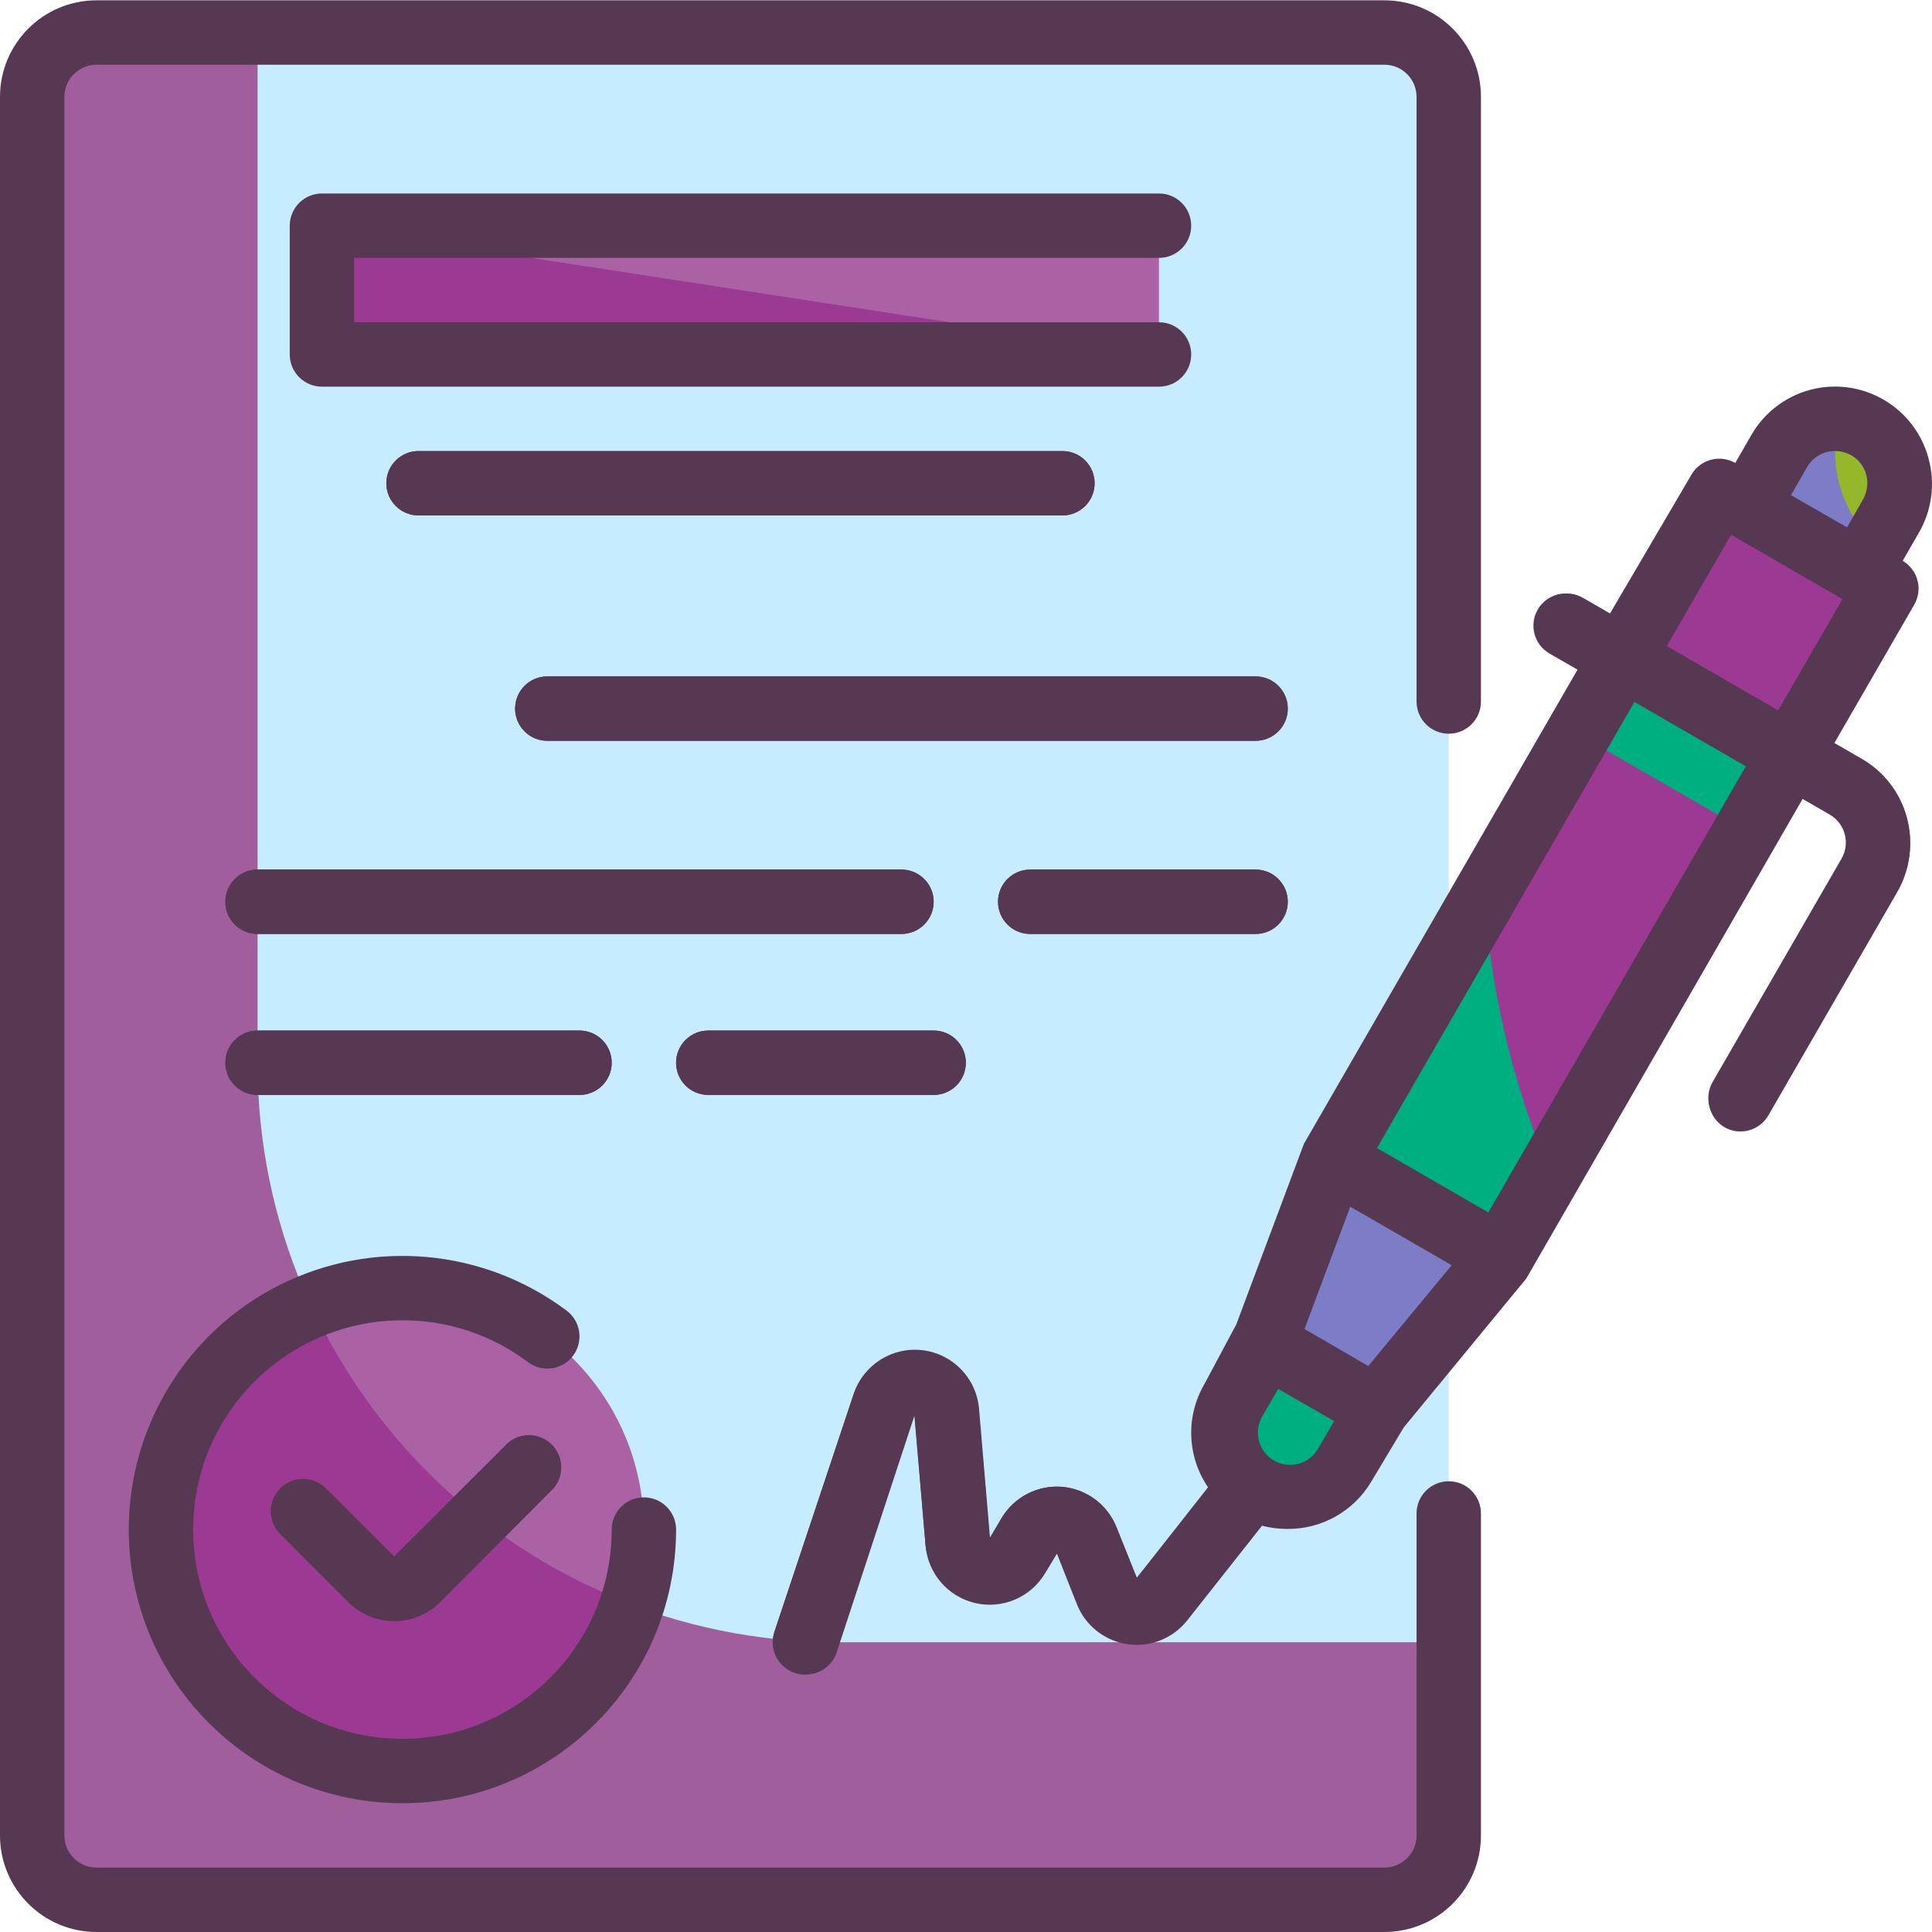 <?xml version="1.0"?>
<svg xmlns="http://www.w3.org/2000/svg" height="512px" viewBox="0 0 480.082 480" width="512px"
    class="">
    <g>
        <path
            d="m24 8.039h320c8.836 0 16 7.164 16 16v432c0 8.84-7.164 16-16 16h-320c-8.836 0-16-7.16-16-16v-432c0-8.836 7.164-16 16-16zm0 0"
            fill="#57b7eb" data-original="#57B7EB" class="" data-old_color="#57b7eb"
            style="fill:#C7EBFF" />
        <path
            d="m208 408.039c-79.527 0-144-64.469-144-144v-256h-40c-8.836 0-16 7.164-16 16v432c0 8.84 7.164 16 16 16h320c8.836 0 16-7.16 16-16v-48zm0 0"
            fill="#4891d3" data-original="#4891D3" class="" style="fill:#A15E9C"
            data-old_color="#4891d3" />
        <path d="m80 56.039h208v32h-208zm0 0" fill="#f9e109" data-original="#F9E109" class=""
            style="fill:#AB62A5" data-old_color="#f9e109" />
        <path
            d="m264 128.039h-160c-4.418 0-8-3.578-8-8 0-4.418 3.582-8 8-8h160c4.418 0 8 3.582 8 8 0 4.422-3.582 8-8 8zm0 0"
            fill="#39519d" data-original="#39519D" class="" style="fill:#563853"
            data-old_color="#39519d" />
        <path
            d="m312 184.039h-176c-4.418 0-8-3.578-8-8 0-4.418 3.582-8 8-8h176c4.418 0 8 3.582 8 8 0 4.422-3.582 8-8 8zm0 0"
            fill="#39519d" data-original="#39519D" class="" style="fill:#563853"
            data-old_color="#39519d" />
        <path
            d="m224 232.039h-160c-4.418 0-8-3.578-8-8 0-4.418 3.582-8 8-8h160c4.418 0 8 3.582 8 8 0 4.422-3.582 8-8 8zm0 0"
            fill="#39519d" data-original="#39519D" class="" style="fill:#563853"
            data-old_color="#39519d" />
        <path
            d="m312 232.039h-56c-4.418 0-8-3.578-8-8 0-4.418 3.582-8 8-8h56c4.418 0 8 3.582 8 8 0 4.422-3.582 8-8 8zm0 0"
            fill="#39519d" data-original="#39519D" class="" style="fill:#563853"
            data-old_color="#39519d" />
        <path
            d="m144 272.039h-80c-4.418 0-8-3.578-8-8 0-4.418 3.582-8 8-8h80c4.418 0 8 3.582 8 8 0 4.422-3.582 8-8 8zm0 0"
            fill="#39519d" data-original="#39519D" class="" style="fill:#563853"
            data-old_color="#39519d" />
        <path
            d="m232 272.039h-56c-4.418 0-8-3.578-8-8 0-4.418 3.582-8 8-8h56c4.418 0 8 3.582 8 8 0 4.422-3.582 8-8 8zm0 0"
            fill="#39519d" data-original="#39519D" class="" style="fill:#563853"
            data-old_color="#39519d" />
        <path d="m288 88.039h-208v-32zm0 0" fill="#fcbc04" data-original="#FCBC04" class=""
            style="fill:#9B3993" data-old_color="#fcbc04" />
        <path
            d="m160 380.039c0 33.141-26.863 60-60 60s-60-26.859-60-60c0-33.137 26.863-60 60-60s60 26.863 60 60zm0 0"
            fill="#f9e109" data-original="#F9E109" class="" style="fill:#AB62A5"
            data-old_color="#f9e109" />
        <path
            d="m100 440.039c25.98-.004 49.004-16.734 57.039-41.438-35.207-13.359-63.785-39.984-79.598-74.16-26.605 10.789-41.836 38.914-36.336 67.094 5.496 28.176 30.188 48.508 58.895 48.504zm0 0"
            fill="#fcbc04" data-original="#FCBC04" class="" style="fill:#9B3993"
            data-old_color="#fcbc04" />
        <path
            d="m200 416.039c-.871.031-1.738-.105-2.559-.398-4.164-1.406-6.414-5.906-5.043-10.078l19.68-59.043c2.41-7.203 9.555-11.719 17.094-10.809 7.543.91 13.402 7 14.027 14.57l2.723 32 2.879-4.879c3.059-5.336 8.906-8.445 15.039-8 6.035.504 11.27 4.375 13.52 10l5.121 12.637 23.281-29.598c1.32-1.672 3.254-2.746 5.371-2.988 2.117-.238 4.246.375 5.906 1.707 3.434 2.75 4.004 7.75 1.281 11.199l-23.359 29.68c-3.562 4.453-9.219 6.672-14.855 5.832s-10.398-4.617-12.504-9.91l-4.961-12.559-2.961 4.879c-3.484 5.922-10.359 8.957-17.082 7.543-6.723-1.414-11.793-6.961-12.598-13.785l-2.719-32.477-19.281 58.719c-1.027 3.531-4.328 5.906-8 5.758zm0 0"
            fill="#39519d" data-original="#39519D" class="" style="fill:#563853"
            data-old_color="#39519d" />
        <path
            d="m97.922 402.762c-4.227.004-8.281-1.664-11.281-4.641l-16.961-16.961c-1.516-1.5-2.367-3.547-2.367-5.68 0-2.133.852-4.176 2.367-5.68 3.121-3.102 8.16-3.102 11.281 0l16.961 16.961 28.316-28.242c3.176-2.719 7.906-2.535 10.863.422 2.953 2.953 3.137 7.684.418 10.859l-28.238 28.32c-3.02 2.996-7.109 4.664-11.359 4.641zm0 0"
            fill="#39519d" data-original="#39519D" class="" style="fill:#563853"
            data-old_color="#39519d" />
        <path d="m403.25 163.449 41.57 24-72 124.707-41.57-24zm0 0" fill="#fcbc04"
            data-original="#FCBC04" class="" style="fill:#9B3993" data-old_color="#fcbc04" />
        <path
            d="m368.801 223.082-37.602 64.957 41.602 24 12.16-21.199c-9.02-21.562-14.477-44.445-16.16-67.758zm0 0"
            fill="#e59730" data-original="#E59730" class="" style="fill:#00AF80"
            data-old_color="#e59730" />
        <path d="m372.801 312.199-41.602-24-17.039 45.523 27.68 16zm0 0"
            fill="#a1d51c" data-original="#A1D51C" class="active-path" style="fill:#7D7DC7"
            data-old_color="#a1d51c" />
        <path
            d="m314.129 333.758 27.711 16-8 13.859c-4.418 7.652-14.203 10.273-21.855 5.855-7.652-4.418-10.273-14.203-5.855-21.855zm0 0"
            fill="#e59730" data-original="#E59730" class="" style="fill:#00AF80"
            data-old_color="#e59730" />
        <path d="m427.18 121.914 41.57 24-24 41.57-41.57-24zm0 0" fill="#fcbc04"
            data-original="#FCBC04" class="" style="fill:#9B3993" data-old_color="#fcbc04" />
        <path
            d="m463.965 106.203c7.652 4.418 10.273 14.203 5.855 21.855l-8 13.859-27.711-16 8-13.859c4.418-7.652 14.203-10.273 21.855-5.855zm0 0"
            fill="#c4f236" data-original="#C4F236" class="" style="fill:#95B72C"
            data-old_color="#c4f236" />
        <path d="m392.32 182.465 8-13.855 41.57 24-8 13.855zm0 0" fill="#e59730"
            data-original="#E59730" class="" style="fill:#00AF80" data-old_color="#e59730" />
        <path
            d="m432.48 280.762c-1.402.008-2.781-.352-4-1.039-1.84-1.07-3.176-2.828-3.715-4.883-.543-2.059-.242-4.246.836-6.078l32-55.441c1.062-1.84 1.352-4.027.797-6.078-.551-2.066-1.902-3.82-3.758-4.883l-69.281-40c-3.809-2.195-5.129-7.055-2.961-10.879 1.059-1.852 2.809-3.203 4.867-3.762 2.055-.555 4.25-.266 6.094.801l69.281 40c5.516 3.176 9.543 8.414 11.199 14.562 1.656 6.156.793 12.719-2.398 18.238l-32 55.441c-1.438 2.484-4.094 4.012-6.961 4zm0 0"
            fill="#39519d" data-original="#39519D" class="" style="fill:#563853"
            data-old_color="#39519d" />
        <path
            d="m456 112.039c.039-2.699.418-5.387 1.121-8-6.105-.414-11.914 2.695-14.961 8l-8 13.844 27.68 16 4-6.883c-6.301-5.969-9.863-14.277-9.84-22.961zm0 0"
            fill="#a1d51c" data-original="#A1D51C" class="active-path" style="fill:#7D7DC7"
            data-old_color="#a1d51c" />
        <g fill="#39519d">
            <path
                d="m479.199 113.801c-1.652-6.145-5.684-11.383-11.199-14.559-5.52-3.191-12.082-4.055-18.238-2.402-6.148 1.656-11.387 5.684-14.562 11.199l-4 6.961c-3.801-2.184-8.656-.898-10.879 2.883l-20.32 34.637-6.961-4c-1.844-1.066-4.039-1.355-6.094-.801-2.059.559-3.809 1.91-4.867 3.762-2.168 3.824-.848 8.684 2.961 10.879l6.961 4-68 117.84-16.801 44.883-8 14.957c-4.684 8.148-4.184 18.277 1.281 25.922l-18 22.078-5.039-12.637c-2.273-5.633-7.535-9.492-13.586-9.965-6.055-.477-11.855 2.516-14.977 7.723l-2.879 4.879-2.719-32c-.625-7.57-6.488-13.656-14.027-14.57-7.543-.91-14.684 3.609-17.094 10.812l-19.68 59.039c-1.375 4.176.875 8.676 5.039 10.082.781.363 1.621.582 2.48.637 3.438.012 6.5-2.18 7.602-5.438l19.598-59.039 2.801 32.477c.578 6.93 5.559 12.691 12.332 14.262 6.773 1.57 13.781-1.414 17.348-7.379l2.961-4.883 4.961 12.562c2.105 5.293 6.867 9.07 12.504 9.91 5.637.84 11.293-1.383 14.855-5.832l18.641-23.598c2.062.539 4.188.809 6.32.801 8.574.066 16.535-4.449 20.879-11.844l8-13.359 30.48-37.039 68.719-119.281 6.961 4c1.855 1.062 3.207 2.816 3.758 4.883.555 2.051.266 4.238-.797 6.078l-32 55.441c-1.207 1.82-1.617 4.055-1.133 6.188.484 2.129 1.816 3.969 3.691 5.09 1.844 1.07 4.039 1.359 6.094.805 2.059-.559 3.809-1.91 4.867-3.762l32-55.441c3.191-5.52 4.055-12.082 2.398-18.238-1.656-6.148-5.684-11.387-11.199-14.562l-6.961-4 20-34.641c2.184-3.801.898-8.652-2.879-10.879l4-6.961c3.277-5.605 4.145-12.301 2.398-18.559zm-30.16 2.238c1.059-1.852 2.816-3.207 4.883-3.758 2.055-.508 4.227-.223 6.078.801 1.855 1.059 3.207 2.816 3.762 4.879.508 2.055.223 4.227-.801 6.078l-4 6.961-13.922-8zm-109.039 223.363-4-2.32-11.84-6.883 11.359-30.398 25.199 14.559zm-24 23.117c-3.379-2.355-4.418-6.887-2.398-10.48l4-6.957 13.918 8-4 6.879c-1.121 1.945-3.004 3.328-5.195 3.816-2.191.484-4.484.031-6.324-1.258zm53.84-61.277-27.68-16 64-110.883 27.68 16zm72-124.723-27.68-16 16-27.68 27.68 16zm0 0"
                data-original="#39519D" class="" style="fill:#563853" data-old_color="#39519D" />
            <path
                d="m126.238 358.52-28.316 28.242-16.961-16.961c-3.121-3.102-8.16-3.102-11.281 0-1.516 1.504-2.367 3.547-2.367 5.68 0 2.133.852 4.18 2.367 5.68l16.961 16.961c3 2.977 7.055 4.645 11.281 4.641 4.25.023 8.34-1.645 11.359-4.641l28.238-28.32c2.719-3.176 2.535-7.906-.418-10.859-2.957-2.957-7.688-3.141-10.863-.422zm0 0"
                data-original="#39519D" class="" style="fill:#563853" data-old_color="#39519D" />
            <path
                d="m32 380.039c0 37.559 30.445 68 68 68s68-30.441 68-68c0-4.418-3.582-8-8-8s-8 3.582-8 8c0 28.719-23.281 52-52 52s-52-23.281-52-52 23.281-52 52-52c11.258-.031 22.215 3.621 31.199 10.402 3.535 2.652 8.551 1.934 11.199-1.602 2.652-3.535 1.938-8.547-1.598-11.199-20.605-15.453-48.176-17.938-71.211-6.422-23.039 11.52-37.59 35.066-37.59 60.82zm0 0"
                data-original="#39519D" class="" style="fill:#563853" data-old_color="#39519D" />
            <path
                d="m288 64.039c4.418 0 8-3.578 8-8 0-4.418-3.582-8-8-8h-208c-4.418 0-8 3.582-8 8v32c0 4.422 3.582 8 8 8h208c4.418 0 8-3.578 8-8 0-4.418-3.582-8-8-8h-200v-16zm0 0"
                data-original="#39519D" class="" style="fill:#563853" data-old_color="#39519D" />
            <path
                d="m104 112.039c-4.418 0-8 3.582-8 8 0 4.422 3.582 8 8 8h160c4.418 0 8-3.578 8-8 0-4.418-3.582-8-8-8zm0 0"
                data-original="#39519D" class="" style="fill:#563853" data-old_color="#39519D" />
            <path
                d="m312 168.039h-176c-4.418 0-8 3.582-8 8 0 4.422 3.582 8 8 8h176c4.418 0 8-3.578 8-8 0-4.418-3.582-8-8-8zm0 0"
                data-original="#39519D" class="" style="fill:#563853" data-old_color="#39519D" />
            <path
                d="m232 224.039c0-4.418-3.582-8-8-8h-160c-4.418 0-8 3.582-8 8 0 4.422 3.582 8 8 8h160c4.418 0 8-3.578 8-8zm0 0"
                data-original="#39519D" class="" style="fill:#563853" data-old_color="#39519D" />
            <path
                d="m312 216.039h-56c-4.418 0-8 3.582-8 8 0 4.422 3.582 8 8 8h56c4.418 0 8-3.578 8-8 0-4.418-3.582-8-8-8zm0 0"
                data-original="#39519D" class="" style="fill:#563853" data-old_color="#39519D" />
            <path
                d="m144 272.039c4.418 0 8-3.578 8-8 0-4.418-3.582-8-8-8h-80c-4.418 0-8 3.582-8 8 0 4.422 3.582 8 8 8zm0 0"
                data-original="#39519D" class="" style="fill:#563853" data-old_color="#39519D" />
            <path
                d="m176 272.039h56c4.418 0 8-3.578 8-8 0-4.418-3.582-8-8-8h-56c-4.418 0-8 3.582-8 8 0 4.422 3.582 8 8 8zm0 0"
                data-original="#39519D" class="" style="fill:#563853" data-old_color="#39519D" />
            <path
                d="m360 368.039c-4.418 0-8 3.582-8 8v80c0 4.422-3.582 8-8 8h-320c-4.418 0-8-3.578-8-8v-432c0-4.418 3.582-8 8-8h320c4.418 0 8 3.582 8 8v150.242c0 4.418 3.582 8 8 8s8-3.582 8-8v-150.242c0-13.254-10.746-24-24-24h-320c-13.254 0-24 10.746-24 24v432c0 13.258 10.746 24 24 24h320c13.254 0 24-10.742 24-24v-80c0-4.418-3.582-8-8-8zm0 0"
                data-original="#39519D" class="" style="fill:#563853" data-old_color="#39519D" />
        </g>
    </g>
</svg>
